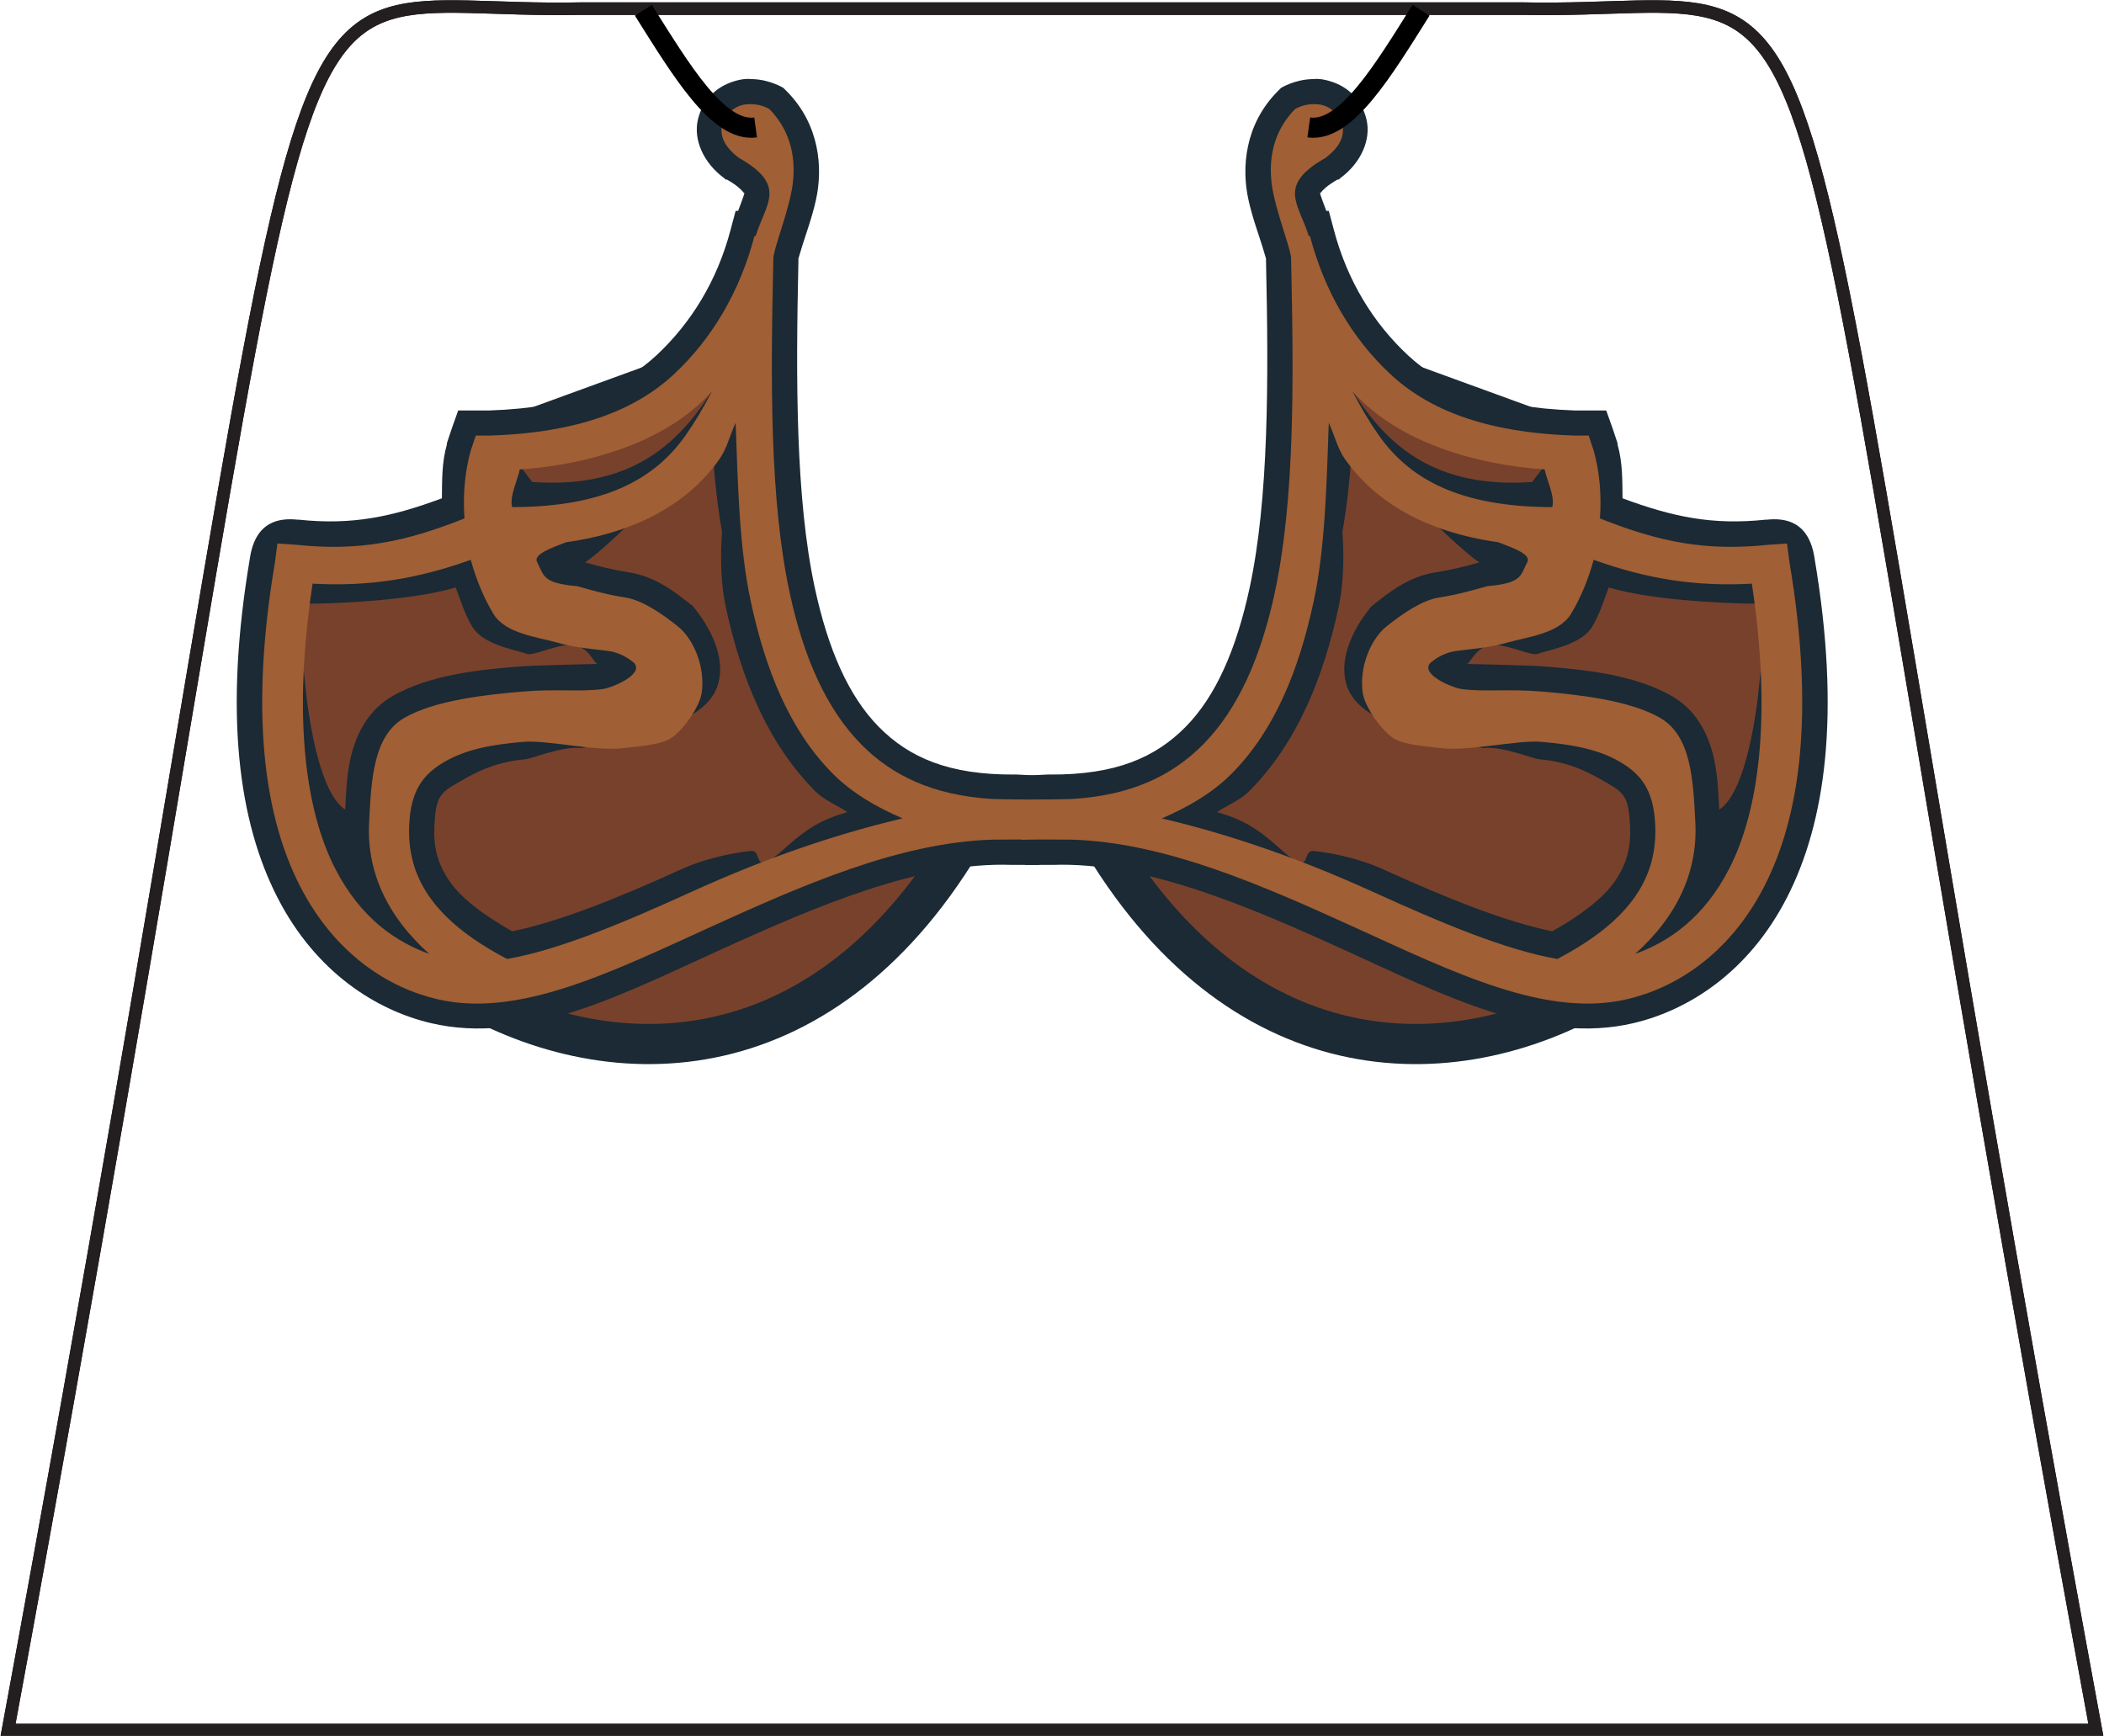 <?xml version="1.0" encoding="UTF-8" standalone="no"?>
<!-- Created with Inkscape (http://www.inkscape.org/) -->

<svg
   xmlns:dc="http://purl.org/dc/elements/1.1/"
   xmlns:cc="http://creativecommons.org/ns#"
   xmlns:rdf="http://www.w3.org/1999/02/22-rdf-syntax-ns#"
   xmlns:svg="http://www.w3.org/2000/svg"
   xmlns="http://www.w3.org/2000/svg"
   xmlns:xlink="http://www.w3.org/1999/xlink"
   xmlns:sodipodi="http://sodipodi.sourceforge.net/DTD/sodipodi-0.dtd"
   xmlns:inkscape="http://www.inkscape.org/namespaces/inkscape"
   width="52.375"
   height="43.214"
   id="svg2"
   version="1.1"
   inkscape:version="0.48.2 r9819"
   sodipodi:docname="torso_blank.svg">
  <defs
     id="defs4">
    <linearGradient
       inkscape:collect="always"
       id="linearGradient4011">
      <stop
         style="stop-color:#ffffff;stop-opacity:1;"
         offset="0"
         id="stop4013" />
      <stop
         style="stop-color:#ffffff;stop-opacity:0;"
         offset="1"
         id="stop4015" />
    </linearGradient>
    <linearGradient
       inkscape:collect="always"
       id="linearGradient3997">
      <stop
         style="stop-color:#ffffff;stop-opacity:1;"
         offset="0"
         id="stop3999" />
      <stop
         style="stop-color:#ffffff;stop-opacity:0;"
         offset="1"
         id="stop4001" />
    </linearGradient>
    <inkscape:path-effect
       effect="skeletal"
       id="path-effect4237"
       is_visible="true"
       pattern="M 0,5 C 0,2.24 2.24,0 5,0 7.76,0 10,2.24 10,5 10,7.76 7.76,10 5,10 2.24,10 0,7.76 0,5 z"
       copytype="single_stretched"
       prop_scale="1"
       scale_y_rel="false"
       spacing="0"
       normal_offset="0"
       tang_offset="0"
       prop_units="false"
       vertical_pattern="false"
       fuse_tolerance="0" />
    <clipPath
       id="clipPath2999"
       clipPathUnits="userSpaceOnUse">
      <path
         id="path3001"
         d="M 0,792 612,792 612,0 0,0 0,792 z"
         inkscape:connector-curvature="0" />
    </clipPath>
    <radialGradient
       gradientUnits="userSpaceOnUse"
       gradientTransform="matrix(0.76,-0.036,0.132,2.752,16.986,-78.269)"
       r="12.65"
       fy="46.658"
       fx="96.306"
       cy="46.658"
       cx="96.306"
       id="radialGradient3972"
       xlink:href="#linearGradient3966"
       inkscape:collect="always" />
    <clipPath
       clipPathUnits="userSpaceOnUse"
       id="clipPath2999-4">
      <path
         inkscape:connector-curvature="0"
         d="M 0,792 612,792 612,0 0,0 0,792 z"
         id="path3001-0" />
    </clipPath>
    <linearGradient
       id="linearGradient3966">
      <stop
         id="stop3968"
         offset="0"
         style="stop-color:#c0ac02;stop-opacity:1;" />
      <stop
         id="stop3970"
         offset="1"
         style="stop-color:#fdea41;stop-opacity:0;" />
    </linearGradient>
    <radialGradient
       inkscape:collect="always"
       xlink:href="#linearGradient3997"
       id="radialGradient4003"
       cx="165.811"
       cy="47.694"
       fx="165.811"
       fy="47.694"
       r="3.812"
       gradientTransform="matrix(0.644,-0.188,0.312,1.07,43.64,27.156)"
       gradientUnits="userSpaceOnUse" />
    <radialGradient
       inkscape:collect="always"
       xlink:href="#linearGradient3997"
       id="radialGradient4007"
       gradientUnits="userSpaceOnUse"
       gradientTransform="matrix(-0.644,-0.188,-0.312,1.07,293.731,27.156)"
       cx="165.811"
       cy="47.694"
       fx="165.811"
       fy="47.694"
       r="3.812" />
    <radialGradient
       inkscape:collect="always"
       xlink:href="#linearGradient4011"
       id="radialGradient4017"
       cx="169.323"
       cy="41.785"
       fx="169.323"
       fy="41.785"
       r="6.983"
       gradientTransform="matrix(0.31,-0.018,0.037,0.633,114.753,21.469)"
       gradientUnits="userSpaceOnUse" />
    <linearGradient
       id="linearGradient3966-2">
      <stop
         style="stop-color:#c0ac02;stop-opacity:1;"
         offset="0"
         id="stop3968-4" />
      <stop
         style="stop-color:#fdea41;stop-opacity:0;"
         offset="1"
         id="stop3970-5" />
    </linearGradient>
    <clipPath
       id="clipPath2999-4-8"
       clipPathUnits="userSpaceOnUse">
      <path
         id="path3001-0-8"
         d="M 0,792 612,792 612,0 0,0 0,792 z"
         inkscape:connector-curvature="0" />
    </clipPath>
    <radialGradient
       inkscape:collect="always"
       xlink:href="#linearGradient3966-2"
       id="radialGradient3972-4"
       cx="96.306"
       cy="46.658"
       fx="96.306"
       fy="46.658"
       r="12.65"
       gradientTransform="matrix(0.76,-0.036,0.132,2.752,16.986,-78.269)"
       gradientUnits="userSpaceOnUse" />
    <clipPath
       clipPathUnits="userSpaceOnUse"
       id="clipPath2999-0">
      <path
         inkscape:connector-curvature="0"
         d="M 0,792 612,792 612,0 0,0 0,792 z"
         id="path3001-9" />
    </clipPath>
    <inkscape:path-effect
       fuse_tolerance="0"
       vertical_pattern="false"
       prop_units="false"
       tang_offset="0"
       normal_offset="0"
       spacing="0"
       scale_y_rel="false"
       prop_scale="1"
       copytype="single_stretched"
       pattern="M 0,5 C 0,2.24 2.24,0 5,0 7.76,0 10,2.24 10,5 10,7.76 7.76,10 5,10 2.24,10 0,7.76 0,5 z"
       is_visible="true"
       id="path-effect4237-4"
       effect="skeletal" />
    <inkscape:path-effect
       effect="skeletal"
       id="path-effect4237-4-5"
       is_visible="true"
       pattern="M 0,5 C 0,2.24 2.24,0 5,0 7.76,0 10,2.24 10,5 10,7.76 7.76,10 5,10 2.24,10 0,7.76 0,5 z"
       copytype="single_stretched"
       prop_scale="1"
       scale_y_rel="false"
       spacing="0"
       normal_offset="0"
       tang_offset="0"
       prop_units="false"
       vertical_pattern="false"
       fuse_tolerance="0" />
    <clipPath
       id="clipPath2999-0-6"
       clipPathUnits="userSpaceOnUse">
      <path
         id="path3001-9-8"
         d="M 0,792 612,792 612,0 0,0 0,792 z"
         inkscape:connector-curvature="0" />
    </clipPath>
    <radialGradient
       gradientUnits="userSpaceOnUse"
       gradientTransform="matrix(0.76,-0.036,0.132,2.752,16.986,-78.269)"
       r="12.65"
       fy="46.658"
       fx="96.306"
       cy="46.658"
       cx="96.306"
       id="radialGradient3972-4-1"
       xlink:href="#linearGradient3966-2-4"
       inkscape:collect="always" />
    <clipPath
       clipPathUnits="userSpaceOnUse"
       id="clipPath2999-4-8-2">
      <path
         inkscape:connector-curvature="0"
         d="M 0,792 612,792 612,0 0,0 0,792 z"
         id="path3001-0-8-2" />
    </clipPath>
    <linearGradient
       id="linearGradient3966-2-4">
      <stop
         id="stop3968-4-2"
         offset="0"
         style="stop-color:#c0ac02;stop-opacity:1;" />
      <stop
         id="stop3970-5-3"
         offset="1"
         style="stop-color:#fdea41;stop-opacity:0;" />
    </linearGradient>
    <radialGradient
       gradientUnits="userSpaceOnUse"
       gradientTransform="matrix(0.31,-0.018,0.037,0.633,114.753,21.469)"
       r="6.983"
       fy="41.785"
       fx="169.323"
       cy="41.785"
       cx="169.323"
       id="radialGradient4017-1"
       xlink:href="#linearGradient4011-4"
       inkscape:collect="always" />
    <radialGradient
       r="3.812"
       fy="47.694"
       fx="165.811"
       cy="47.694"
       cx="165.811"
       gradientTransform="matrix(-0.644,-0.188,-0.312,1.07,293.731,27.156)"
       gradientUnits="userSpaceOnUse"
       id="radialGradient4007-6"
       xlink:href="#linearGradient3997-4"
       inkscape:collect="always" />
    <radialGradient
       gradientUnits="userSpaceOnUse"
       gradientTransform="matrix(0.644,-0.188,0.312,1.07,43.64,27.156)"
       r="3.812"
       fy="47.694"
       fx="165.811"
       cy="47.694"
       cx="165.811"
       id="radialGradient4003-7"
       xlink:href="#linearGradient3997-4"
       inkscape:collect="always" />
    <linearGradient
       id="linearGradient3966-1">
      <stop
         style="stop-color:#c0ac02;stop-opacity:1;"
         offset="0"
         id="stop3968-5" />
      <stop
         style="stop-color:#fdea41;stop-opacity:0;"
         offset="1"
         id="stop3970-2" />
    </linearGradient>
    <clipPath
       id="clipPath2999-4-7"
       clipPathUnits="userSpaceOnUse">
      <path
         id="path3001-0-1"
         d="M 0,792 612,792 612,0 0,0 0,792 z"
         inkscape:connector-curvature="0" />
    </clipPath>
    <radialGradient
       inkscape:collect="always"
       xlink:href="#linearGradient3966-1"
       id="radialGradient3972-1"
       cx="96.306"
       cy="46.658"
       fx="96.306"
       fy="46.658"
       r="12.65"
       gradientTransform="matrix(0.76,-0.036,0.132,2.752,16.986,-78.269)"
       gradientUnits="userSpaceOnUse" />
    <clipPath
       clipPathUnits="userSpaceOnUse"
       id="clipPath2999-45">
      <path
         inkscape:connector-curvature="0"
         d="M 0,792 612,792 612,0 0,0 0,792 z"
         id="path3001-5" />
    </clipPath>
    <inkscape:path-effect
       fuse_tolerance="0"
       vertical_pattern="false"
       prop_units="false"
       tang_offset="0"
       normal_offset="0"
       spacing="0"
       scale_y_rel="false"
       prop_scale="1"
       copytype="single_stretched"
       pattern="M 0,5 C 0,2.24 2.24,0 5,0 7.76,0 10,2.24 10,5 10,7.76 7.76,10 5,10 2.24,10 0,7.76 0,5 z"
       is_visible="true"
       id="path-effect4237-2"
       effect="skeletal" />
    <linearGradient
       id="linearGradient3997-4"
       inkscape:collect="always">
      <stop
         id="stop3999-8"
         offset="0"
         style="stop-color:#ffffff;stop-opacity:1;" />
      <stop
         id="stop4001-8"
         offset="1"
         style="stop-color:#ffffff;stop-opacity:0;" />
    </linearGradient>
    <linearGradient
       id="linearGradient4011-4"
       inkscape:collect="always">
      <stop
         id="stop4013-0"
         offset="0"
         style="stop-color:#ffffff;stop-opacity:1;" />
      <stop
         id="stop4015-9"
         offset="1"
         style="stop-color:#ffffff;stop-opacity:0;" />
    </linearGradient>
  </defs>
  <sodipodi:namedview
     id="base"
     pagecolor="#ffffff"
     bordercolor="#666666"
     borderopacity="1.0"
     inkscape:pageopacity="0.0"
     inkscape:pageshadow="2"
     inkscape:zoom="4.97"
     inkscape:cx="24.95888"
     inkscape:cy="40.553861"
     inkscape:document-units="px"
     inkscape:current-layer="layer1"
     showgrid="false"
     fit-margin-top="0"
     fit-margin-left="0"
     fit-margin-right="0"
     fit-margin-bottom="0"
     inkscape:window-width="1280"
     inkscape:window-height="968"
     inkscape:window-x="-4"
     inkscape:window-y="-4"
     inkscape:window-maximized="1"
     showguides="true"
     inkscape:guide-bbox="true"
     inkscape:snap-global="false">
    <sodipodi:guide
       orientation="0,1"
       position="11.281,21.518"
       id="guide3274" />
    <sodipodi:guide
       orientation="1,0"
       position="26.132,26.635"
       id="guide3960" />
  </sodipodi:namedview>
  <g
     inkscape:label="template"
     inkscape:groupmode="layer"
     id="layer1"
     transform="translate(-360.938,-409.849)"
     style="display:inline">
    <path
       inkscape:connector-curvature="0"
       d="m 361.138,452.92 c 8.732,-47.294 5.343,-42.679 14.268,-42.856 l 23.44,0 c 8.926,0.177 5.535,-4.438 14.265,42.856 l -51.972,0 z"
       style="fill:none;stroke:#231f20;stroke-width:0.312;stroke-linecap:butt;stroke-linejoin:miter;stroke-miterlimit:4;stroke-opacity:1;stroke-dasharray:none"
       id="path3093" />
    <path
       id="path4124"
       style="fill:none;stroke:#231f20;stroke-width:0.312;stroke-linecap:butt;stroke-linejoin:miter;stroke-miterlimit:4;stroke-opacity:1;stroke-dasharray:none"
       d="m 361.138,452.92 c 8.732,-47.294 5.343,-42.679 14.268,-42.856 l 23.44,0 c 8.926,0.177 5.535,-4.438 14.265,42.856 l -51.972,0 z"
       inkscape:connector-curvature="0" />
    <g
       id="g3870">
      <path
         sodipodi:nodetypes="cccccc"
         transform="translate(360.938,409.849)"
         inkscape:connector-curvature="0"
         id="path3866"
         d="M 24.25,20.429 C 17.401,32.84 3.131,21.669 7.395,14.166 l 4.597,-1.066 0.266,-2.065 6.075,-2.214 C 17.787,12.686 19.298,20.095 24.25,20.429 z"
         style="fill:#78412c;fill-opacity:1;stroke:#1b2a34" />
      <path
         id="path3089"
         transform="translate(360.938,409.849)"
         d="M 18.531,1.969 C 18.453,1.976 18.353,1.998 18.25,2.031 c -0.41,0.132 -0.754,0.439 -0.875,0.938 -0.121,0.499 0.13,1.086 0.656,1.469 l 0.031,0.031 0.031,0 c 0.259,0.147 0.371,0.265 0.406,0.312 0.035,0.048 0.033,0.006 0.031,0.031 -0.002,0.025 -0.097,0.288 -0.156,0.438 l -0.062,0 -0.125,0.469 c -0.337,1.283 -0.994,2.332 -1.844,3.125 -0.809,0.755 -2.032,1.301 -4.156,1.375 -0.013,4.3e-4 -0.019,-4e-4 -0.031,0 l -0.312,0 -0.438,0 -0.156,0.438 -0.125,0.375 0,0.031 C 10.995,11.523 11.006,11.957 11,12.406 9.761,12.866 8.774,13.078 7.438,12.938 l -0.031,0 c -0.437,-0.046 -1.05,0.024 -1.188,0.969 -0.653,3.875 -0.273,6.563 0.688,8.438 0.96,1.875 2.471,2.808 3.812,3.125 2.34,0.554 4.738,-0.698 7.188,-1.812 2.457,-1.118 5.008,-2.208 7.281,-2.125 l 0.031,0 c 0.008,-10e-6 0.015,10e-5 0.031,0 l 0.625,0 0,-0.625 0,-0.469 0,-0.031 0.031,-0.469 0.031,-0.625 -0.625,-0.031 c -0.055,-0.002 -0.065,-0.001 -0.031,0 l -0.031,0 c -1.629,0.01 -2.619,-0.421 -3.375,-1.188 C 21.121,17.33 20.61,16.158 20.281,14.625 19.808,12.421 19.808,9.486 19.875,6.5 c 5.5e-4,-0.025 1.2e-4,-0.021 0,-0.031 -1.2e-4,-0.01 9e-5,-0.035 0,-0.031 0.005,-0.013 0.042,-0.142 0.094,-0.312 0.093,-0.304 0.243,-0.698 0.344,-1.156 0.173,-0.784 0.095,-1.859 -0.719,-2.688 L 19.562,2.25 19.5,2.188 c 0,0 -0.336,-0.209 -0.781,-0.219 -0.052,-10e-4 -0.109,-0.008 -0.188,0 z m 0.094,1.25 c -0.009,0.003 0.024,-10e-4 0.094,0 0.023,5e-4 0.017,-0.002 0.031,0 0.108,0.121 0.161,0.245 0.219,0.375 C 18.897,3.544 18.863,3.486 18.781,3.438 18.714,3.388 18.749,3.433 18.719,3.406 18.628,3.325 18.597,3.236 18.594,3.25 18.589,3.269 18.643,3.213 18.625,3.219 z M 17.969,9.312 C 17.088,10.886 15.89,12.185 13.25,12 l -0.5,-0.656 5.219,-2.031 z m 0.344,1.062 0,1.219 c -0.418,1.082 -0.436,2.631 -0.25,3.5 0.381,1.777 1.036,3.395 2.219,4.594 0.235,0.239 0.541,0.348 0.812,0.531 -0.649,0.189 -1.007,0.405 -1.562,0.906 -0.859,0.775 -0.515,0.029 -0.844,0.062 -0.579,0.059 -1.246,0.237 -1.688,0.438 -1.636,0.745 -3.088,1.325 -4.25,1.562 -0.749,-0.422 -1.287,-0.847 -1.562,-1.25 -0.303,-0.443 -0.4,-0.857 -0.375,-1.375 0.034,-0.719 0.145,-0.819 0.562,-1.062 0.404,-0.236 0.908,-0.528 1.688,-0.594 0.174,-0.014 0.94,-0.338 1.406,-0.281 1.584,-0.279 3.052,-0.663 3.375,-1.5 C 18.083,16.506 17.782,15.739 17.25,15.094 16.837,14.766 16.339,14.355 15.656,14.25 15.268,14.19 14.894,14.097 14.562,14 c 0.602,-0.366 2.945,-2.796 3.75,-3.625 z m -6.969,4.25 c 0.124,0.333 0.231,0.677 0.406,0.969 0.272,0.454 1.011,0.567 1.375,0.688 0.162,0.053 0.784,-0.267 1.156,-0.219 0.375,0.049 0.501,0.445 0.594,0.469 -0.235,0.002 -1.631,0.036 -1.938,0.062 -0.887,0.074 -2.208,0.178 -3.188,0.75 -0.558,0.326 -0.86,0.888 -1,1.438 -0.114,0.448 -0.132,0.909 -0.156,1.375 -0.678,-0.439 -0.939,-2.486 -1,-3.156 -0.084,-0.919 -0.169,-0.642 0,-1.969 1.011,-0.004 2.771,-0.109 3.75,-0.406 z m -0.312,8.75 c 0.306,0.275 0.577,0.565 1,0.812 -0.324,0.009 -0.705,0.164 -1,0.094 -0.129,-0.031 -0.273,-0.142 -0.406,-0.188 L 11.031,23.375 z"
         style="font-size:medium;font-style:normal;font-variant:normal;font-weight:normal;font-stretch:normal;text-indent:0;text-align:start;text-decoration:none;line-height:normal;letter-spacing:normal;word-spacing:normal;text-transform:none;direction:ltr;block-progression:tb;writing-mode:lr-tb;text-anchor:start;baseline-shift:baseline;color:#000000;fill:#1b2a34;fill-opacity:1;stroke:none;stroke-width:1.25;marker:none;visibility:visible;display:inline;overflow:visible;enable-background:accumulate;font-family:Sans;-inkscape-font-specification:Sans"
         inkscape:connector-curvature="0" />
      <path
         sodipodi:nodetypes="sccccscccccccsssscccccsssccsscscsccccccscscsscccsscccccccssccccsccscc"
         inkscape:connector-curvature="0"
         id="path3076"
         transform="translate(360.938,409.849)"
         d="M 18.719,2.594 C 18.632,2.592 18.536,2.593 18.438,2.625 18.045,2.751 17.609,3.358 18.406,3.938 19.616,4.626 19.05,5.082 18.812,5.875 l -0.031,0 c -0.364,1.388 -1.059,2.56 -2,3.438 -0.941,0.877 -2.347,1.46 -4.594,1.531 l -0.344,0 -0.125,0.375 c -0.157,0.559 -0.194,1.14 -0.156,1.688 -1.478,0.588 -2.63,0.82 -4.188,0.656 L 6.906,13.531 6.844,14 c -0.638,3.789 -0.254,6.347 0.625,8.062 0.879,1.716 2.227,2.534 3.406,2.812 2.02,0.478 4.32,-0.661 6.781,-1.781 2.297,-1.045 4.731,-2.124 7.064,-2.189 0.167,-0.005 1.038,-0.004 1.203,0.002 0.011,-2e-5 0.02,7e-5 0.031,0 l 0,-0.5 0.031,-0.5 c -0.01,-3.8e-4 -0.021,3.4e-4 -0.031,0 -0.2,0.001 -1.097,-0.004 -1.283,-0.016 C 23.233,19.797 22.211,19.315 21.438,18.531 20.565,17.646 20,16.352 19.656,14.75 19.16,12.436 19.183,9.492 19.25,6.5 c 4.7e-4,-0.021 -4.8e-4,-0.042 0,-0.062 0.009,-0.13 0.07,-0.319 0.125,-0.5 0.098,-0.319 0.22,-0.677 0.312,-1.094 0.144,-0.653 0.105,-1.477 -0.531,-2.125 0,0 -0.176,-0.119 -0.438,-0.125 z m -1,7.156 c -0.209,0.401 -0.425,0.767 -0.656,1.094 -0.759,1.071 -1.987,1.778 -4.312,1.781 -0.08,-0.258 0.155,-0.728 0.188,-0.938 1.756,-0.12 3.447,-0.673 4.5,-1.656 C 17.536,9.939 17.631,9.849 17.719,9.75 z m 0.594,0.781 c 0.054,1.543 0.09,3.109 0.375,4.438 0.367,1.713 0.968,3.204 2.031,4.281 0.48,0.486 1.09,0.842 1.75,1.125 -1.815,0.425 -3.587,1.07 -5.219,1.812 -1.728,0.786 -3.321,1.459 -4.625,1.688 -1.895,-0.99 -2.497,-2.091 -2.438,-3.344 0.041,-0.859 0.348,-1.254 0.875,-1.562 0.527,-0.308 1.154,-0.432 1.969,-0.5 0.61,-0.048 1.796,0.244 2.5,0.156 0.352,-0.044 0.832,-0.07 1.125,-0.219 0.293,-0.149 0.758,-0.783 0.812,-1.156 0.094,-0.642 -0.203,-1.346 -0.594,-1.656 -0.39,-0.31 -0.876,-0.652 -1.312,-0.719 -0.436,-0.067 -0.849,-0.182 -1.188,-0.281 -0.878,-0.076 -0.826,-0.26 -1,-0.594 -0.117,-0.191 0.336,-0.355 0.719,-0.5 1.79,-0.251 3.05,-0.988 3.812,-2.062 0.193,-0.272 0.265,-0.607 0.406,-0.906 z m -6.594,3.406 c 0.133,0.491 0.324,0.946 0.562,1.344 0.302,0.503 1.124,0.581 1.594,0.719 0.469,0.138 0.949,0.158 1.344,0.219 0.272,0.061 0.443,0.186 0.562,0.281 0.263,0.277 -0.502,0.612 -0.781,0.656 -0.595,0.074 -1.127,-0.011 -2,0.062 -0.873,0.073 -2.178,0.213 -2.938,0.656 -0.759,0.444 -0.821,1.49 -0.875,2.625 -0.056,1.182 0.434,2.3 1.5,3.25 C 9.865,23.455 8.977,22.862 8.344,21.625 7.627,20.225 7.271,17.929 7.781,14.531 c 1.391,0.076 2.599,-0.113 3.938,-0.594 z"
         style="font-size:medium;font-style:normal;font-variant:normal;font-weight:normal;font-stretch:normal;text-indent:0;text-align:start;text-decoration:none;line-height:normal;letter-spacing:normal;word-spacing:normal;text-transform:none;direction:ltr;block-progression:tb;writing-mode:lr-tb;text-anchor:start;baseline-shift:baseline;color:#000000;fill:#a05f34;fill-opacity:1;stroke:none;stroke-width:1px;marker:none;visibility:visible;display:inline;overflow:visible;enable-background:accumulate;font-family:Sans;-inkscape-font-specification:Sans" />
      <path
         sodipodi:nodetypes="cc"
         transform="translate(360.938,409.849)"
         inkscape:connector-curvature="0"
         id="path3868"
         d="M 18.81,3.173 C 17.878,3.302 16.947,1.733 16.016,0.256"
         style="fill:none;stroke:#000000;stroke-width:0.5;stroke-linecap:butt;stroke-linejoin:miter;stroke-miterlimit:4;stroke-opacity:1;stroke-dasharray:none" />
    </g>
    <use
       x="0"
       y="0"
       xlink:href="#g3870"
       id="use3876"
       transform="matrix(-1,0,0,1,773.266,0)"
       width="52.375"
       height="43.214" />
  </g>
</svg>
